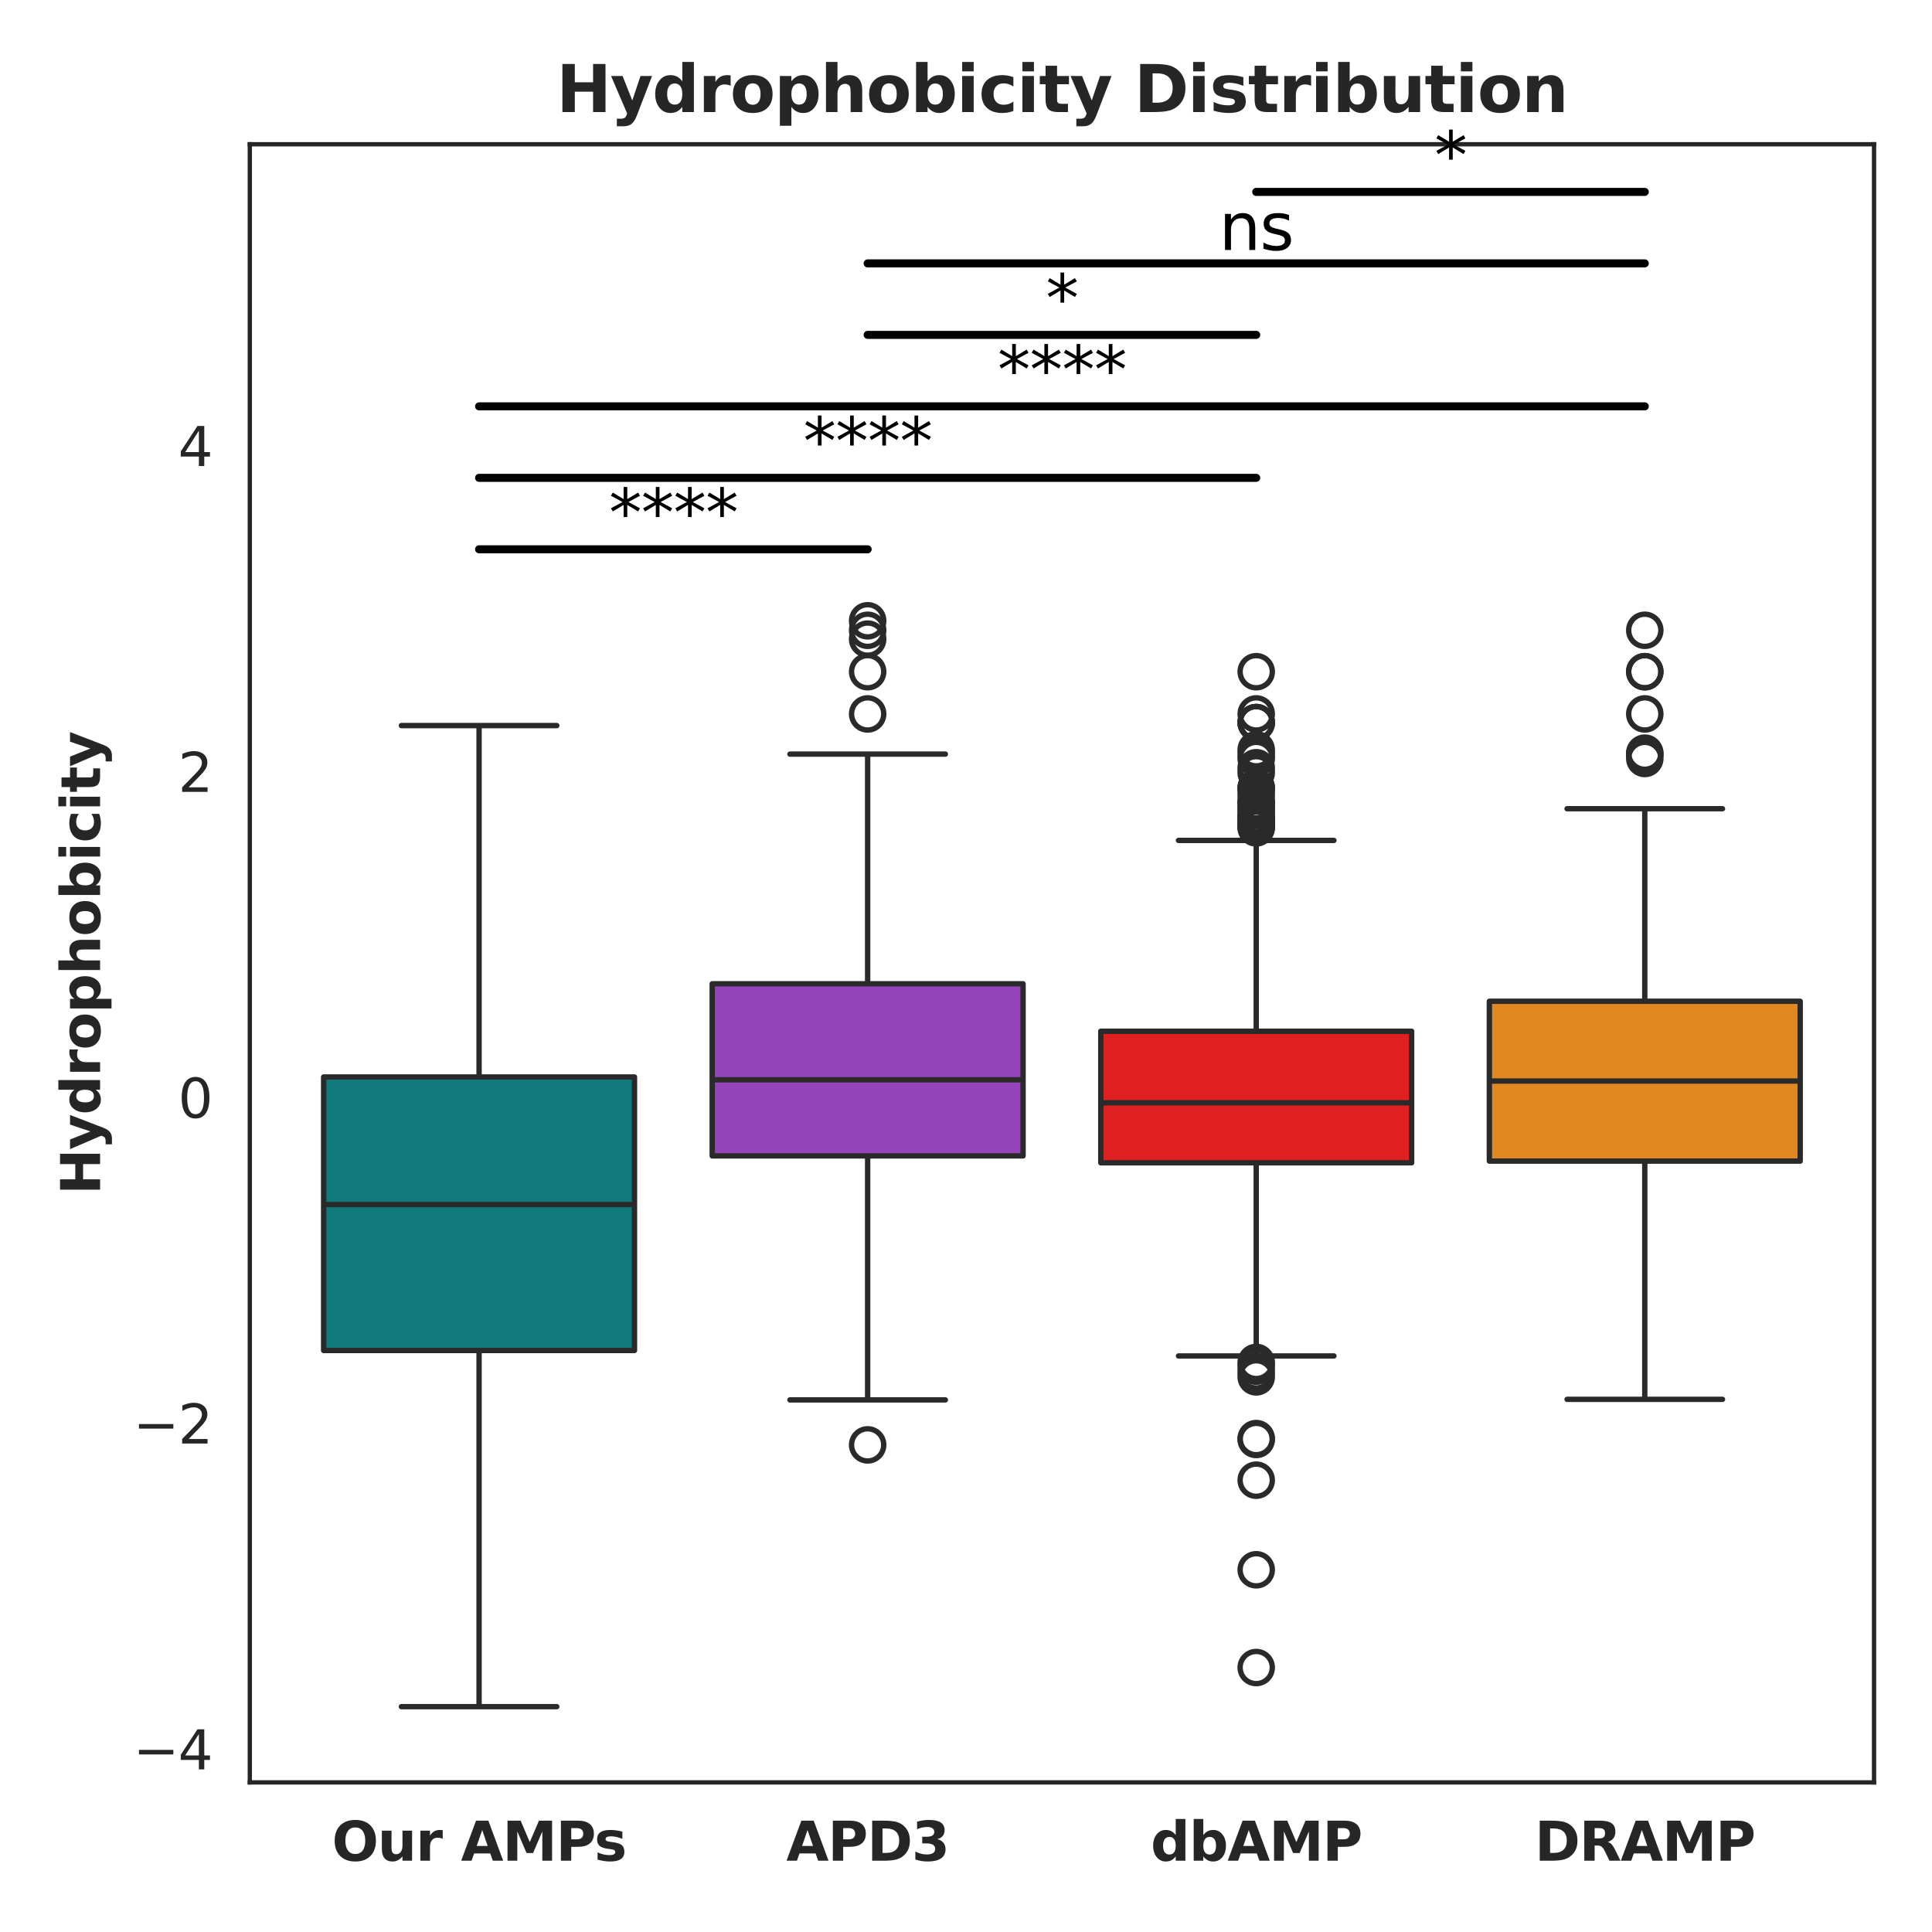 <?xml version="1.0" encoding="utf-8" standalone="no"?>
<!DOCTYPE svg PUBLIC "-//W3C//DTD SVG 1.1//EN"
  "http://www.w3.org/Graphics/SVG/1.1/DTD/svg11.dtd">
<svg xmlns:xlink="http://www.w3.org/1999/xlink" width="360pt" height="360pt" viewBox="0 0 360 360" xmlns="http://www.w3.org/2000/svg" version="1.1">
 <defs>
  <style type="text/css">*{stroke-linejoin: round; stroke-linecap: butt}</style>
 </defs>
 <g id="figure_1">
  <g id="patch_1">
   <path d="M 0 360 
L 360 360 
L 360 0 
L 0 0 
z
" style="fill: #ffffff"/>
  </g>
  <g id="axes_1">
   <g id="patch_2">
    <path d="M 46.55 332.12 
L 349.2 332.12 
L 349.2 26.88 
L 46.55 26.88 
z
" style="fill: #ffffff"/>
   </g>
   <g id="matplotlib.axis_1">
    <g id="xtick_1">
     <g id="text_1">
      <!-- Our AMPs -->
      <g style="fill: #262626" transform="translate(61.854 346.718) scale(0.1 -0.1)">
       <defs>
        <path id="DejaVuSans-Bold-4f" d="M 2719 3878 
Q 2169 3878 1866 3472 
Q 1563 3066 1563 2328 
Q 1563 1594 1866 1187 
Q 2169 781 2719 781 
Q 3272 781 3575 1187 
Q 3878 1594 3878 2328 
Q 3878 3066 3575 3472 
Q 3272 3878 2719 3878 
z
M 2719 4750 
Q 3844 4750 4481 4106 
Q 5119 3463 5119 2328 
Q 5119 1197 4481 553 
Q 3844 -91 2719 -91 
Q 1597 -91 958 553 
Q 319 1197 319 2328 
Q 319 3463 958 4106 
Q 1597 4750 2719 4750 
z
" transform="scale(0.016)"/>
        <path id="DejaVuSans-Bold-75" d="M 500 1363 
L 500 3500 
L 1625 3500 
L 1625 3150 
Q 1625 2866 1622 2436 
Q 1619 2006 1619 1863 
Q 1619 1441 1641 1255 
Q 1663 1069 1716 984 
Q 1784 875 1895 815 
Q 2006 756 2150 756 
Q 2500 756 2700 1025 
Q 2900 1294 2900 1772 
L 2900 3500 
L 4019 3500 
L 4019 0 
L 2900 0 
L 2900 506 
Q 2647 200 2364 54 
Q 2081 -91 1741 -91 
Q 1134 -91 817 281 
Q 500 653 500 1363 
z
" transform="scale(0.016)"/>
        <path id="DejaVuSans-Bold-72" d="M 3138 2547 
Q 2991 2616 2845 2648 
Q 2700 2681 2553 2681 
Q 2122 2681 1889 2404 
Q 1656 2128 1656 1613 
L 1656 0 
L 538 0 
L 538 3500 
L 1656 3500 
L 1656 2925 
Q 1872 3269 2151 3426 
Q 2431 3584 2822 3584 
Q 2878 3584 2943 3579 
Q 3009 3575 3134 3559 
L 3138 2547 
z
" transform="scale(0.016)"/>
        <path id="DejaVuSans-Bold-20" transform="scale(0.016)"/>
        <path id="DejaVuSans-Bold-41" d="M 3419 850 
L 1538 850 
L 1241 0 
L 31 0 
L 1759 4666 
L 3194 4666 
L 4922 0 
L 3713 0 
L 3419 850 
z
M 1838 1716 
L 3116 1716 
L 2478 3572 
L 1838 1716 
z
" transform="scale(0.016)"/>
        <path id="DejaVuSans-Bold-4d" d="M 588 4666 
L 2119 4666 
L 3181 2169 
L 4250 4666 
L 5778 4666 
L 5778 0 
L 4641 0 
L 4641 3413 
L 3566 897 
L 2803 897 
L 1728 3413 
L 1728 0 
L 588 0 
L 588 4666 
z
" transform="scale(0.016)"/>
        <path id="DejaVuSans-Bold-50" d="M 588 4666 
L 2584 4666 
Q 3475 4666 3951 4270 
Q 4428 3875 4428 3144 
Q 4428 2409 3951 2014 
Q 3475 1619 2584 1619 
L 1791 1619 
L 1791 0 
L 588 0 
L 588 4666 
z
M 1791 3794 
L 1791 2491 
L 2456 2491 
Q 2806 2491 2997 2661 
Q 3188 2831 3188 3144 
Q 3188 3456 2997 3625 
Q 2806 3794 2456 3794 
L 1791 3794 
z
" transform="scale(0.016)"/>
        <path id="DejaVuSans-Bold-73" d="M 3272 3391 
L 3272 2541 
Q 2913 2691 2578 2766 
Q 2244 2841 1947 2841 
Q 1628 2841 1473 2761 
Q 1319 2681 1319 2516 
Q 1319 2381 1436 2309 
Q 1553 2238 1856 2203 
L 2053 2175 
Q 2913 2066 3209 1816 
Q 3506 1566 3506 1031 
Q 3506 472 3093 190 
Q 2681 -91 1863 -91 
Q 1516 -91 1145 -36 
Q 775 19 384 128 
L 384 978 
Q 719 816 1070 734 
Q 1422 653 1784 653 
Q 2113 653 2278 743 
Q 2444 834 2444 1013 
Q 2444 1163 2330 1236 
Q 2216 1309 1875 1350 
L 1678 1375 
Q 931 1469 631 1722 
Q 331 1975 331 2491 
Q 331 3047 712 3315 
Q 1094 3584 1881 3584 
Q 2191 3584 2531 3537 
Q 2872 3491 3272 3391 
z
" transform="scale(0.016)"/>
       </defs>
       <use xlink:href="#DejaVuSans-Bold-4f"/>
       <use xlink:href="#DejaVuSans-Bold-75" x="85.01"/>
       <use xlink:href="#DejaVuSans-Bold-72" x="156.201"/>
       <use xlink:href="#DejaVuSans-Bold-20" x="205.518"/>
       <use xlink:href="#DejaVuSans-Bold-41" x="240.332"/>
       <use xlink:href="#DejaVuSans-Bold-4d" x="317.725"/>
       <use xlink:href="#DejaVuSans-Bold-50" x="417.236"/>
       <use xlink:href="#DejaVuSans-Bold-73" x="488.777"/>
      </g>
     </g>
    </g>
    <g id="xtick_2">
     <g id="text_2">
      <!-- APD3 -->
      <g style="fill: #262626" transform="translate(146.509 346.718) scale(0.1 -0.1)">
       <defs>
        <path id="DejaVuSans-Bold-44" d="M 1791 3756 
L 1791 909 
L 2222 909 
Q 2959 909 3348 1275 
Q 3738 1641 3738 2338 
Q 3738 3031 3350 3393 
Q 2963 3756 2222 3756 
L 1791 3756 
z
M 588 4666 
L 1856 4666 
Q 2919 4666 3439 4514 
Q 3959 4363 4331 4000 
Q 4659 3684 4818 3271 
Q 4978 2859 4978 2338 
Q 4978 1809 4818 1395 
Q 4659 981 4331 666 
Q 3956 303 3431 151 
Q 2906 0 1856 0 
L 588 0 
L 588 4666 
z
" transform="scale(0.016)"/>
        <path id="DejaVuSans-Bold-33" d="M 2981 2516 
Q 3453 2394 3698 2092 
Q 3944 1791 3944 1325 
Q 3944 631 3412 270 
Q 2881 -91 1863 -91 
Q 1503 -91 1142 -33 
Q 781 25 428 141 
L 428 1069 
Q 766 900 1098 814 
Q 1431 728 1753 728 
Q 2231 728 2486 893 
Q 2741 1059 2741 1369 
Q 2741 1688 2480 1852 
Q 2219 2016 1709 2016 
L 1228 2016 
L 1228 2791 
L 1734 2791 
Q 2188 2791 2409 2933 
Q 2631 3075 2631 3366 
Q 2631 3634 2415 3781 
Q 2200 3928 1806 3928 
Q 1516 3928 1219 3862 
Q 922 3797 628 3669 
L 628 4550 
Q 984 4650 1334 4700 
Q 1684 4750 2022 4750 
Q 2931 4750 3382 4451 
Q 3834 4153 3834 3553 
Q 3834 3144 3618 2883 
Q 3403 2622 2981 2516 
z
" transform="scale(0.016)"/>
       </defs>
       <use xlink:href="#DejaVuSans-Bold-41"/>
       <use xlink:href="#DejaVuSans-Bold-50" x="77.393"/>
       <use xlink:href="#DejaVuSans-Bold-44" x="150.684"/>
       <use xlink:href="#DejaVuSans-Bold-33" x="233.691"/>
      </g>
     </g>
    </g>
    <g id="xtick_3">
     <g id="text_3">
      <!-- dbAMP -->
      <g style="fill: #262626" transform="translate(214.409 346.718) scale(0.1 -0.1)">
       <defs>
        <path id="DejaVuSans-Bold-64" d="M 2919 2988 
L 2919 4863 
L 4044 4863 
L 4044 0 
L 2919 0 
L 2919 506 
Q 2688 197 2409 53 
Q 2131 -91 1766 -91 
Q 1119 -91 703 423 
Q 288 938 288 1747 
Q 288 2556 703 3070 
Q 1119 3584 1766 3584 
Q 2128 3584 2408 3439 
Q 2688 3294 2919 2988 
z
M 2181 722 
Q 2541 722 2730 984 
Q 2919 1247 2919 1747 
Q 2919 2247 2730 2509 
Q 2541 2772 2181 2772 
Q 1825 2772 1636 2509 
Q 1447 2247 1447 1747 
Q 1447 1247 1636 984 
Q 1825 722 2181 722 
z
" transform="scale(0.016)"/>
        <path id="DejaVuSans-Bold-62" d="M 2400 722 
Q 2759 722 2948 984 
Q 3138 1247 3138 1747 
Q 3138 2247 2948 2509 
Q 2759 2772 2400 2772 
Q 2041 2772 1848 2508 
Q 1656 2244 1656 1747 
Q 1656 1250 1848 986 
Q 2041 722 2400 722 
z
M 1656 2988 
Q 1888 3294 2169 3439 
Q 2450 3584 2816 3584 
Q 3463 3584 3878 3070 
Q 4294 2556 4294 1747 
Q 4294 938 3878 423 
Q 3463 -91 2816 -91 
Q 2450 -91 2169 54 
Q 1888 200 1656 506 
L 1656 0 
L 538 0 
L 538 4863 
L 1656 4863 
L 1656 2988 
z
" transform="scale(0.016)"/>
       </defs>
       <use xlink:href="#DejaVuSans-Bold-64"/>
       <use xlink:href="#DejaVuSans-Bold-62" x="71.582"/>
       <use xlink:href="#DejaVuSans-Bold-41" x="143.164"/>
       <use xlink:href="#DejaVuSans-Bold-4d" x="220.557"/>
       <use xlink:href="#DejaVuSans-Bold-50" x="320.068"/>
      </g>
     </g>
    </g>
    <g id="xtick_4">
     <g id="text_4">
      <!-- DRAMP -->
      <g style="fill: #262626" transform="translate(285.971 346.718) scale(0.1 -0.1)">
       <defs>
        <path id="DejaVuSans-Bold-52" d="M 2297 2597 
Q 2675 2597 2839 2737 
Q 3003 2878 3003 3200 
Q 3003 3519 2839 3656 
Q 2675 3794 2297 3794 
L 1791 3794 
L 1791 2597 
L 2297 2597 
z
M 1791 1766 
L 1791 0 
L 588 0 
L 588 4666 
L 2425 4666 
Q 3347 4666 3776 4356 
Q 4206 4047 4206 3378 
Q 4206 2916 3982 2619 
Q 3759 2322 3309 2181 
Q 3556 2125 3751 1926 
Q 3947 1728 4147 1325 
L 4800 0 
L 3519 0 
L 2950 1159 
Q 2778 1509 2601 1637 
Q 2425 1766 2131 1766 
L 1791 1766 
z
" transform="scale(0.016)"/>
       </defs>
       <use xlink:href="#DejaVuSans-Bold-44"/>
       <use xlink:href="#DejaVuSans-Bold-52" x="83.008"/>
       <use xlink:href="#DejaVuSans-Bold-41" x="160.01"/>
       <use xlink:href="#DejaVuSans-Bold-4d" x="237.402"/>
       <use xlink:href="#DejaVuSans-Bold-50" x="336.914"/>
      </g>
     </g>
    </g>
   </g>
   <g id="matplotlib.axis_2">
    <g id="ytick_1">
     <g id="text_5">
      <!-- −4 -->
      <g style="fill: #262626" transform="translate(24.808 329.7) scale(0.1 -0.1)">
       <defs>
        <path id="DejaVuSans-2212" d="M 678 2272 
L 4684 2272 
L 4684 1741 
L 678 1741 
L 678 2272 
z
" transform="scale(0.016)"/>
        <path id="DejaVuSans-34" d="M 2419 4116 
L 825 1625 
L 2419 1625 
L 2419 4116 
z
M 2253 4666 
L 3047 4666 
L 3047 1625 
L 3713 1625 
L 3713 1100 
L 3047 1100 
L 3047 0 
L 2419 0 
L 2419 1100 
L 313 1100 
L 313 1709 
L 2253 4666 
z
" transform="scale(0.016)"/>
       </defs>
       <use xlink:href="#DejaVuSans-2212"/>
       <use xlink:href="#DejaVuSans-34" x="83.789"/>
      </g>
     </g>
    </g>
    <g id="ytick_2">
     <g id="text_6">
      <!-- −2 -->
      <g style="fill: #262626" transform="translate(24.808 268.985) scale(0.1 -0.1)">
       <defs>
        <path id="DejaVuSans-32" d="M 1228 531 
L 3431 531 
L 3431 0 
L 469 0 
L 469 531 
Q 828 903 1448 1529 
Q 2069 2156 2228 2338 
Q 2531 2678 2651 2914 
Q 2772 3150 2772 3378 
Q 2772 3750 2511 3984 
Q 2250 4219 1831 4219 
Q 1534 4219 1204 4116 
Q 875 4013 500 3803 
L 500 4441 
Q 881 4594 1212 4672 
Q 1544 4750 1819 4750 
Q 2544 4750 2975 4387 
Q 3406 4025 3406 3419 
Q 3406 3131 3298 2873 
Q 3191 2616 2906 2266 
Q 2828 2175 2409 1742 
Q 1991 1309 1228 531 
z
" transform="scale(0.016)"/>
       </defs>
       <use xlink:href="#DejaVuSans-2212"/>
       <use xlink:href="#DejaVuSans-32" x="83.789"/>
      </g>
     </g>
    </g>
    <g id="ytick_3">
     <g id="text_7">
      <!-- 0 -->
      <g style="fill: #262626" transform="translate(33.188 208.27) scale(0.1 -0.1)">
       <defs>
        <path id="DejaVuSans-30" d="M 2034 4250 
Q 1547 4250 1301 3770 
Q 1056 3291 1056 2328 
Q 1056 1369 1301 889 
Q 1547 409 2034 409 
Q 2525 409 2770 889 
Q 3016 1369 3016 2328 
Q 3016 3291 2770 3770 
Q 2525 4250 2034 4250 
z
M 2034 4750 
Q 2819 4750 3233 4129 
Q 3647 3509 3647 2328 
Q 3647 1150 3233 529 
Q 2819 -91 2034 -91 
Q 1250 -91 836 529 
Q 422 1150 422 2328 
Q 422 3509 836 4129 
Q 1250 4750 2034 4750 
z
" transform="scale(0.016)"/>
       </defs>
       <use xlink:href="#DejaVuSans-30"/>
      </g>
     </g>
    </g>
    <g id="ytick_4">
     <g id="text_8">
      <!-- 2 -->
      <g style="fill: #262626" transform="translate(33.188 147.555) scale(0.1 -0.1)">
       <use xlink:href="#DejaVuSans-32"/>
      </g>
     </g>
    </g>
    <g id="ytick_5">
     <g id="text_9">
      <!-- 4 -->
      <g style="fill: #262626" transform="translate(33.188 86.84) scale(0.1 -0.1)">
       <use xlink:href="#DejaVuSans-34"/>
      </g>
     </g>
    </g>
    <g id="text_10">
     <!-- Hydrophobicity -->
     <g style="fill: #262626" transform="translate(18.65 222.617) rotate(-90) scale(0.1 -0.1)">
      <defs>
       <path id="DejaVuSans-Bold-48" d="M 588 4666 
L 1791 4666 
L 1791 2888 
L 3566 2888 
L 3566 4666 
L 4769 4666 
L 4769 0 
L 3566 0 
L 3566 1978 
L 1791 1978 
L 1791 0 
L 588 0 
L 588 4666 
z
" transform="scale(0.016)"/>
       <path id="DejaVuSans-Bold-79" d="M 78 3500 
L 1197 3500 
L 2138 1125 
L 2938 3500 
L 4056 3500 
L 2584 -331 
Q 2363 -916 2067 -1148 
Q 1772 -1381 1288 -1381 
L 641 -1381 
L 641 -647 
L 991 -647 
Q 1275 -647 1404 -556 
Q 1534 -466 1606 -231 
L 1638 -134 
L 78 3500 
z
" transform="scale(0.016)"/>
       <path id="DejaVuSans-Bold-6f" d="M 2203 2784 
Q 1831 2784 1636 2517 
Q 1441 2250 1441 1747 
Q 1441 1244 1636 976 
Q 1831 709 2203 709 
Q 2569 709 2762 976 
Q 2956 1244 2956 1747 
Q 2956 2250 2762 2517 
Q 2569 2784 2203 2784 
z
M 2203 3584 
Q 3106 3584 3614 3096 
Q 4122 2609 4122 1747 
Q 4122 884 3614 396 
Q 3106 -91 2203 -91 
Q 1297 -91 786 396 
Q 275 884 275 1747 
Q 275 2609 786 3096 
Q 1297 3584 2203 3584 
z
" transform="scale(0.016)"/>
       <path id="DejaVuSans-Bold-70" d="M 1656 506 
L 1656 -1331 
L 538 -1331 
L 538 3500 
L 1656 3500 
L 1656 2988 
Q 1888 3294 2169 3439 
Q 2450 3584 2816 3584 
Q 3463 3584 3878 3070 
Q 4294 2556 4294 1747 
Q 4294 938 3878 423 
Q 3463 -91 2816 -91 
Q 2450 -91 2169 54 
Q 1888 200 1656 506 
z
M 2400 2772 
Q 2041 2772 1848 2508 
Q 1656 2244 1656 1747 
Q 1656 1250 1848 986 
Q 2041 722 2400 722 
Q 2759 722 2948 984 
Q 3138 1247 3138 1747 
Q 3138 2247 2948 2509 
Q 2759 2772 2400 2772 
z
" transform="scale(0.016)"/>
       <path id="DejaVuSans-Bold-68" d="M 4056 2131 
L 4056 0 
L 2931 0 
L 2931 347 
L 2931 1625 
Q 2931 2084 2911 2256 
Q 2891 2428 2841 2509 
Q 2775 2619 2662 2680 
Q 2550 2741 2406 2741 
Q 2056 2741 1856 2470 
Q 1656 2200 1656 1722 
L 1656 0 
L 538 0 
L 538 4863 
L 1656 4863 
L 1656 2988 
Q 1909 3294 2193 3439 
Q 2478 3584 2822 3584 
Q 3428 3584 3742 3212 
Q 4056 2841 4056 2131 
z
" transform="scale(0.016)"/>
       <path id="DejaVuSans-Bold-69" d="M 538 3500 
L 1656 3500 
L 1656 0 
L 538 0 
L 538 3500 
z
M 538 4863 
L 1656 4863 
L 1656 3950 
L 538 3950 
L 538 4863 
z
" transform="scale(0.016)"/>
       <path id="DejaVuSans-Bold-63" d="M 3366 3391 
L 3366 2478 
Q 3138 2634 2908 2709 
Q 2678 2784 2431 2784 
Q 1963 2784 1702 2511 
Q 1441 2238 1441 1747 
Q 1441 1256 1702 982 
Q 1963 709 2431 709 
Q 2694 709 2930 787 
Q 3166 866 3366 1019 
L 3366 103 
Q 3103 6 2833 -42 
Q 2563 -91 2291 -91 
Q 1344 -91 809 395 
Q 275 881 275 1747 
Q 275 2613 809 3098 
Q 1344 3584 2291 3584 
Q 2566 3584 2833 3536 
Q 3100 3488 3366 3391 
z
" transform="scale(0.016)"/>
       <path id="DejaVuSans-Bold-74" d="M 1759 4494 
L 1759 3500 
L 2913 3500 
L 2913 2700 
L 1759 2700 
L 1759 1216 
Q 1759 972 1856 886 
Q 1953 800 2241 800 
L 2816 800 
L 2816 0 
L 1856 0 
Q 1194 0 917 276 
Q 641 553 641 1216 
L 641 2700 
L 84 2700 
L 84 3500 
L 641 3500 
L 641 4494 
L 1759 4494 
z
" transform="scale(0.016)"/>
      </defs>
      <use xlink:href="#DejaVuSans-Bold-48"/>
      <use xlink:href="#DejaVuSans-Bold-79" x="83.691"/>
      <use xlink:href="#DejaVuSans-Bold-64" x="148.877"/>
      <use xlink:href="#DejaVuSans-Bold-72" x="220.459"/>
      <use xlink:href="#DejaVuSans-Bold-6f" x="269.775"/>
      <use xlink:href="#DejaVuSans-Bold-70" x="338.477"/>
      <use xlink:href="#DejaVuSans-Bold-68" x="410.059"/>
      <use xlink:href="#DejaVuSans-Bold-6f" x="481.25"/>
      <use xlink:href="#DejaVuSans-Bold-62" x="549.951"/>
      <use xlink:href="#DejaVuSans-Bold-69" x="621.533"/>
      <use xlink:href="#DejaVuSans-Bold-63" x="655.811"/>
      <use xlink:href="#DejaVuSans-Bold-69" x="715.088"/>
      <use xlink:href="#DejaVuSans-Bold-74" x="749.365"/>
      <use xlink:href="#DejaVuSans-Bold-79" x="797.168"/>
     </g>
    </g>
   </g>
   <g id="patch_3">
    <path d="M 60.307 251.642 
L 118.23 251.642 
L 118.23 200.676 
L 60.307 200.676 
L 60.307 251.642 
z
" clip-path="url(#p04212a89e8)" style="fill: #117a7a; stroke: #2a2a2a; stroke-linejoin: miter"/>
   </g>
   <g id="line2d_1">
    <path d="M 89.269 251.642 
L 89.269 318.008 
" clip-path="url(#p04212a89e8)" style="fill: none; stroke: #2a2a2a"/>
   </g>
   <g id="line2d_2">
    <path d="M 89.269 200.676 
L 89.269 135.201 
" clip-path="url(#p04212a89e8)" style="fill: none; stroke: #2a2a2a"/>
   </g>
   <g id="line2d_3">
    <path d="M 74.788 318.008 
L 103.749 318.008 
" clip-path="url(#p04212a89e8)" style="fill: none; stroke: #2a2a2a; stroke-linecap: round"/>
   </g>
   <g id="line2d_4">
    <path d="M 74.788 135.201 
L 103.749 135.201 
" clip-path="url(#p04212a89e8)" style="fill: none; stroke: #2a2a2a; stroke-linecap: round"/>
   </g>
   <g id="line2d_5"/>
   <g id="patch_4">
    <path d="M 132.711 215.388 
L 190.635 215.388 
L 190.635 183.313 
L 132.711 183.313 
L 132.711 215.388 
z
" clip-path="url(#p04212a89e8)" style="fill: #9345b9; stroke: #2a2a2a; stroke-linejoin: miter"/>
   </g>
   <g id="line2d_6">
    <path d="M 161.673 215.388 
L 161.673 260.849 
" clip-path="url(#p04212a89e8)" style="fill: none; stroke: #2a2a2a"/>
   </g>
   <g id="line2d_7">
    <path d="M 161.673 183.313 
L 161.673 140.518 
" clip-path="url(#p04212a89e8)" style="fill: none; stroke: #2a2a2a"/>
   </g>
   <g id="line2d_8">
    <path d="M 147.192 260.849 
L 176.154 260.849 
" clip-path="url(#p04212a89e8)" style="fill: none; stroke: #2a2a2a; stroke-linecap: round"/>
   </g>
   <g id="line2d_9">
    <path d="M 147.192 140.518 
L 176.154 140.518 
" clip-path="url(#p04212a89e8)" style="fill: none; stroke: #2a2a2a; stroke-linecap: round"/>
   </g>
   <g id="line2d_10">
    <defs>
     <path id="md250e4068c" d="M 0 3 
C 0.796 3 1.559 2.684 2.121 2.121 
C 2.684 1.559 3 0.796 3 0 
C 3 -0.796 2.684 -1.559 2.121 -2.121 
C 1.559 -2.684 0.796 -3 0 -3 
C -0.796 -3 -1.559 -2.684 -2.121 -2.121 
C -2.684 -1.559 -3 -0.796 -3 0 
C -3 0.796 -2.684 1.559 -2.121 2.121 
C -1.559 2.684 -0.796 3 0 3 
z
" style="stroke: #2a2a2a"/>
    </defs>
    <g clip-path="url(#p04212a89e8)">
     <use xlink:href="#md250e4068c" x="161.673" y="269.233" style="fill-opacity: 0; stroke: #2a2a2a"/>
     <use xlink:href="#md250e4068c" x="161.673" y="133.03" style="fill-opacity: 0; stroke: #2a2a2a"/>
     <use xlink:href="#md250e4068c" x="161.673" y="125.162" style="fill-opacity: 0; stroke: #2a2a2a"/>
     <use xlink:href="#md250e4068c" x="161.673" y="119.091" style="fill-opacity: 0; stroke: #2a2a2a"/>
     <use xlink:href="#md250e4068c" x="161.673" y="117.446" style="fill-opacity: 0; stroke: #2a2a2a"/>
     <use xlink:href="#md250e4068c" x="161.673" y="115.675" style="fill-opacity: 0; stroke: #2a2a2a"/>
    </g>
   </g>
   <g id="patch_5">
    <path d="M 205.115 216.671 
L 263.039 216.671 
L 263.039 192.159 
L 205.115 192.159 
L 205.115 216.671 
z
" clip-path="url(#p04212a89e8)" style="fill: #df2020; stroke: #2a2a2a; stroke-linejoin: miter"/>
   </g>
   <g id="line2d_11">
    <path d="M 234.077 216.671 
L 234.077 252.663 
" clip-path="url(#p04212a89e8)" style="fill: none; stroke: #2a2a2a"/>
   </g>
   <g id="line2d_12">
    <path d="M 234.077 192.159 
L 234.077 156.6 
" clip-path="url(#p04212a89e8)" style="fill: none; stroke: #2a2a2a"/>
   </g>
   <g id="line2d_13">
    <path d="M 219.596 252.663 
L 248.558 252.663 
" clip-path="url(#p04212a89e8)" style="fill: none; stroke: #2a2a2a; stroke-linecap: round"/>
   </g>
   <g id="line2d_14">
    <path d="M 219.596 156.6 
L 248.558 156.6 
" clip-path="url(#p04212a89e8)" style="fill: none; stroke: #2a2a2a; stroke-linecap: round"/>
   </g>
   <g id="line2d_15">
    <g clip-path="url(#p04212a89e8)">
     <use xlink:href="#md250e4068c" x="234.077" y="254.561" style="fill-opacity: 0; stroke: #2a2a2a"/>
     <use xlink:href="#md250e4068c" x="234.077" y="310.722" style="fill-opacity: 0; stroke: #2a2a2a"/>
     <use xlink:href="#md250e4068c" x="234.077" y="292.507" style="fill-opacity: 0; stroke: #2a2a2a"/>
     <use xlink:href="#md250e4068c" x="234.077" y="268.062" style="fill-opacity: 0; stroke: #2a2a2a"/>
     <use xlink:href="#md250e4068c" x="234.077" y="253.871" style="fill-opacity: 0; stroke: #2a2a2a"/>
     <use xlink:href="#md250e4068c" x="234.077" y="256.558" style="fill-opacity: 0; stroke: #2a2a2a"/>
     <use xlink:href="#md250e4068c" x="234.077" y="275.811" style="fill-opacity: 0; stroke: #2a2a2a"/>
     <use xlink:href="#md250e4068c" x="234.077" y="268.221" style="fill-opacity: 0; stroke: #2a2a2a"/>
     <use xlink:href="#md250e4068c" x="234.077" y="255.623" style="fill-opacity: 0; stroke: #2a2a2a"/>
     <use xlink:href="#md250e4068c" x="234.077" y="153.797" style="fill-opacity: 0; stroke: #2a2a2a"/>
     <use xlink:href="#md250e4068c" x="234.077" y="150.995" style="fill-opacity: 0; stroke: #2a2a2a"/>
     <use xlink:href="#md250e4068c" x="234.077" y="146.792" style="fill-opacity: 0; stroke: #2a2a2a"/>
     <use xlink:href="#md250e4068c" x="234.077" y="151.929" style="fill-opacity: 0; stroke: #2a2a2a"/>
     <use xlink:href="#md250e4068c" x="234.077" y="146.792" style="fill-opacity: 0; stroke: #2a2a2a"/>
     <use xlink:href="#md250e4068c" x="234.077" y="149.36" style="fill-opacity: 0; stroke: #2a2a2a"/>
     <use xlink:href="#md250e4068c" x="234.077" y="143.055" style="fill-opacity: 0; stroke: #2a2a2a"/>
     <use xlink:href="#md250e4068c" x="234.077" y="147.259" style="fill-opacity: 0; stroke: #2a2a2a"/>
     <use xlink:href="#md250e4068c" x="234.077" y="149.594" style="fill-opacity: 0; stroke: #2a2a2a"/>
     <use xlink:href="#md250e4068c" x="234.077" y="152.396" style="fill-opacity: 0; stroke: #2a2a2a"/>
     <use xlink:href="#md250e4068c" x="234.077" y="154.264" style="fill-opacity: 0; stroke: #2a2a2a"/>
     <use xlink:href="#md250e4068c" x="234.077" y="143.99" style="fill-opacity: 0; stroke: #2a2a2a"/>
     <use xlink:href="#md250e4068c" x="234.077" y="148.193" style="fill-opacity: 0; stroke: #2a2a2a"/>
     <use xlink:href="#md250e4068c" x="234.077" y="149.828" style="fill-opacity: 0; stroke: #2a2a2a"/>
     <use xlink:href="#md250e4068c" x="234.077" y="153.691" style="fill-opacity: 0; stroke: #2a2a2a"/>
     <use xlink:href="#md250e4068c" x="234.077" y="152.863" style="fill-opacity: 0; stroke: #2a2a2a"/>
     <use xlink:href="#md250e4068c" x="234.077" y="152.506" style="fill-opacity: 0; stroke: #2a2a2a"/>
     <use xlink:href="#md250e4068c" x="234.077" y="125.162" style="fill-opacity: 0; stroke: #2a2a2a"/>
     <use xlink:href="#md250e4068c" x="234.077" y="150.695" style="fill-opacity: 0; stroke: #2a2a2a"/>
     <use xlink:href="#md250e4068c" x="234.077" y="153.797" style="fill-opacity: 0; stroke: #2a2a2a"/>
     <use xlink:href="#md250e4068c" x="234.077" y="139.708" style="fill-opacity: 0; stroke: #2a2a2a"/>
     <use xlink:href="#md250e4068c" x="234.077" y="133.03" style="fill-opacity: 0; stroke: #2a2a2a"/>
     <use xlink:href="#md250e4068c" x="234.077" y="140.518" style="fill-opacity: 0; stroke: #2a2a2a"/>
     <use xlink:href="#md250e4068c" x="234.077" y="141.327" style="fill-opacity: 0; stroke: #2a2a2a"/>
     <use xlink:href="#md250e4068c" x="234.077" y="152.163" style="fill-opacity: 0; stroke: #2a2a2a"/>
     <use xlink:href="#md250e4068c" x="234.077" y="154.078" style="fill-opacity: 0; stroke: #2a2a2a"/>
     <use xlink:href="#md250e4068c" x="234.077" y="134.649" style="fill-opacity: 0; stroke: #2a2a2a"/>
     <use xlink:href="#md250e4068c" x="234.077" y="134.649" style="fill-opacity: 0; stroke: #2a2a2a"/>
     <use xlink:href="#md250e4068c" x="234.077" y="134.649" style="fill-opacity: 0; stroke: #2a2a2a"/>
    </g>
   </g>
   <g id="patch_6">
    <path d="M 277.52 216.359 
L 335.443 216.359 
L 335.443 186.57 
L 277.52 186.57 
L 277.52 216.359 
z
" clip-path="url(#p04212a89e8)" style="fill: #df8920; stroke: #2a2a2a; stroke-linejoin: miter"/>
   </g>
   <g id="line2d_16">
    <path d="M 306.481 216.359 
L 306.481 260.749 
" clip-path="url(#p04212a89e8)" style="fill: none; stroke: #2a2a2a"/>
   </g>
   <g id="line2d_17">
    <path d="M 306.481 186.57 
L 306.481 150.695 
" clip-path="url(#p04212a89e8)" style="fill: none; stroke: #2a2a2a"/>
   </g>
   <g id="line2d_18">
    <path d="M 292.001 260.749 
L 320.962 260.749 
" clip-path="url(#p04212a89e8)" style="fill: none; stroke: #2a2a2a; stroke-linecap: round"/>
   </g>
   <g id="line2d_19">
    <path d="M 292.001 150.695 
L 320.962 150.695 
" clip-path="url(#p04212a89e8)" style="fill: none; stroke: #2a2a2a; stroke-linecap: round"/>
   </g>
   <g id="line2d_20">
    <g clip-path="url(#p04212a89e8)">
     <use xlink:href="#md250e4068c" x="306.481" y="140.518" style="fill-opacity: 0; stroke: #2a2a2a"/>
     <use xlink:href="#md250e4068c" x="306.481" y="133.03" style="fill-opacity: 0; stroke: #2a2a2a"/>
     <use xlink:href="#md250e4068c" x="306.481" y="141.327" style="fill-opacity: 0; stroke: #2a2a2a"/>
     <use xlink:href="#md250e4068c" x="306.481" y="125.162" style="fill-opacity: 0; stroke: #2a2a2a"/>
     <use xlink:href="#md250e4068c" x="306.481" y="117.446" style="fill-opacity: 0; stroke: #2a2a2a"/>
     <use xlink:href="#md250e4068c" x="306.481" y="125.162" style="fill-opacity: 0; stroke: #2a2a2a"/>
     <use xlink:href="#md250e4068c" x="306.481" y="140.341" style="fill-opacity: 0; stroke: #2a2a2a"/>
    </g>
   </g>
   <g id="line2d_21">
    <path d="M 89.269 102.356 
L 161.673 102.356 
" clip-path="url(#p04212a89e8)" style="fill: none; stroke: #000000; stroke-width: 1.5; stroke-linecap: round"/>
   </g>
   <g id="line2d_22">
    <path d="M 89.269 89.037 
L 234.077 89.037 
" clip-path="url(#p04212a89e8)" style="fill: none; stroke: #000000; stroke-width: 1.5; stroke-linecap: round"/>
   </g>
   <g id="line2d_23">
    <path d="M 89.269 75.717 
L 306.481 75.717 
" clip-path="url(#p04212a89e8)" style="fill: none; stroke: #000000; stroke-width: 1.5; stroke-linecap: round"/>
   </g>
   <g id="line2d_24">
    <path d="M 161.673 62.398 
L 234.077 62.398 
" clip-path="url(#p04212a89e8)" style="fill: none; stroke: #000000; stroke-width: 1.5; stroke-linecap: round"/>
   </g>
   <g id="line2d_25">
    <path d="M 161.673 49.079 
L 306.481 49.079 
" clip-path="url(#p04212a89e8)" style="fill: none; stroke: #000000; stroke-width: 1.5; stroke-linecap: round"/>
   </g>
   <g id="line2d_26">
    <path d="M 234.077 35.76 
L 306.481 35.76 
" clip-path="url(#p04212a89e8)" style="fill: none; stroke: #000000; stroke-width: 1.5; stroke-linecap: round"/>
   </g>
   <g id="line2d_27">
    <path d="M 60.307 224.45 
L 118.23 224.45 
" clip-path="url(#p04212a89e8)" style="fill: none; stroke: #2a2a2a"/>
   </g>
   <g id="line2d_28">
    <path d="M 132.711 201.21 
L 190.635 201.21 
" clip-path="url(#p04212a89e8)" style="fill: none; stroke: #2a2a2a"/>
   </g>
   <g id="line2d_29">
    <path d="M 205.115 205.49 
L 263.039 205.49 
" clip-path="url(#p04212a89e8)" style="fill: none; stroke: #2a2a2a"/>
   </g>
   <g id="line2d_30">
    <path d="M 277.52 201.435 
L 335.443 201.435 
" clip-path="url(#p04212a89e8)" style="fill: none; stroke: #2a2a2a"/>
   </g>
   <g id="patch_7">
    <path d="M 46.55 332.12 
L 46.55 26.88 
" style="fill: none; stroke: #262626; stroke-width: 0.8; stroke-linejoin: miter; stroke-linecap: square"/>
   </g>
   <g id="patch_8">
    <path d="M 349.2 332.12 
L 349.2 26.88 
" style="fill: none; stroke: #262626; stroke-width: 0.8; stroke-linejoin: miter; stroke-linecap: square"/>
   </g>
   <g id="patch_9">
    <path d="M 46.55 332.12 
L 349.2 332.12 
" style="fill: none; stroke: #262626; stroke-width: 0.8; stroke-linejoin: miter; stroke-linecap: square"/>
   </g>
   <g id="patch_10">
    <path d="M 46.55 26.88 
L 349.2 26.88 
" style="fill: none; stroke: #262626; stroke-width: 0.8; stroke-linejoin: miter; stroke-linecap: square"/>
   </g>
   <g id="text_11">
    <!-- **** -->
    <g transform="translate(113.471 99.86) scale(0.12 -0.12)">
     <defs>
      <path id="DejaVuSans-2a" d="M 3009 3897 
L 1888 3291 
L 3009 2681 
L 2828 2375 
L 1778 3009 
L 1778 1831 
L 1422 1831 
L 1422 3009 
L 372 2375 
L 191 2681 
L 1313 3291 
L 191 3897 
L 372 4206 
L 1422 3572 
L 1422 4750 
L 1778 4750 
L 1778 3572 
L 2828 4206 
L 3009 3897 
z
" transform="scale(0.016)"/>
     </defs>
     <use xlink:href="#DejaVuSans-2a"/>
     <use xlink:href="#DejaVuSans-2a" x="50"/>
     <use xlink:href="#DejaVuSans-2a" x="100"/>
     <use xlink:href="#DejaVuSans-2a" x="150"/>
    </g>
   </g>
   <g id="text_12">
    <!-- **** -->
    <g transform="translate(149.673 86.541) scale(0.12 -0.12)">
     <use xlink:href="#DejaVuSans-2a"/>
     <use xlink:href="#DejaVuSans-2a" x="50"/>
     <use xlink:href="#DejaVuSans-2a" x="100"/>
     <use xlink:href="#DejaVuSans-2a" x="150"/>
    </g>
   </g>
   <g id="text_13">
    <!-- **** -->
    <g transform="translate(185.875 73.222) scale(0.12 -0.12)">
     <use xlink:href="#DejaVuSans-2a"/>
     <use xlink:href="#DejaVuSans-2a" x="50"/>
     <use xlink:href="#DejaVuSans-2a" x="100"/>
     <use xlink:href="#DejaVuSans-2a" x="150"/>
    </g>
   </g>
   <g id="text_14">
    <!-- * -->
    <g transform="translate(194.875 59.903) scale(0.12 -0.12)">
     <use xlink:href="#DejaVuSans-2a"/>
    </g>
   </g>
   <g id="text_15">
    <!-- ns -->
    <g transform="translate(227.149 46.583) scale(0.12 -0.12)">
     <defs>
      <path id="DejaVuSans-6e" d="M 3513 2113 
L 3513 0 
L 2938 0 
L 2938 2094 
Q 2938 2591 2744 2837 
Q 2550 3084 2163 3084 
Q 1697 3084 1428 2787 
Q 1159 2491 1159 1978 
L 1159 0 
L 581 0 
L 581 3500 
L 1159 3500 
L 1159 2956 
Q 1366 3272 1645 3428 
Q 1925 3584 2291 3584 
Q 2894 3584 3203 3211 
Q 3513 2838 3513 2113 
z
" transform="scale(0.016)"/>
      <path id="DejaVuSans-73" d="M 2834 3397 
L 2834 2853 
Q 2591 2978 2328 3040 
Q 2066 3103 1784 3103 
Q 1356 3103 1142 2972 
Q 928 2841 928 2578 
Q 928 2378 1081 2264 
Q 1234 2150 1697 2047 
L 1894 2003 
Q 2506 1872 2764 1633 
Q 3022 1394 3022 966 
Q 3022 478 2636 193 
Q 2250 -91 1575 -91 
Q 1294 -91 989 -36 
Q 684 19 347 128 
L 347 722 
Q 666 556 975 473 
Q 1284 391 1588 391 
Q 1994 391 2212 530 
Q 2431 669 2431 922 
Q 2431 1156 2273 1281 
Q 2116 1406 1581 1522 
L 1381 1569 
Q 847 1681 609 1914 
Q 372 2147 372 2553 
Q 372 3047 722 3315 
Q 1072 3584 1716 3584 
Q 2034 3584 2315 3537 
Q 2597 3491 2834 3397 
z
" transform="scale(0.016)"/>
     </defs>
     <use xlink:href="#DejaVuSans-6e"/>
     <use xlink:href="#DejaVuSans-73" x="63.379"/>
    </g>
   </g>
   <g id="text_16">
    <!-- * -->
    <g transform="translate(267.279 33.264) scale(0.12 -0.12)">
     <use xlink:href="#DejaVuSans-2a"/>
    </g>
   </g>
   <g id="text_17">
    <!-- Hydrophobicity Distribution -->
    <g style="fill: #262626" transform="translate(103.669 20.88) scale(0.12 -0.12)">
     <defs>
      <path id="DejaVuSans-Bold-6e" d="M 4056 2131 
L 4056 0 
L 2931 0 
L 2931 347 
L 2931 1631 
Q 2931 2084 2911 2256 
Q 2891 2428 2841 2509 
Q 2775 2619 2662 2680 
Q 2550 2741 2406 2741 
Q 2056 2741 1856 2470 
Q 1656 2200 1656 1722 
L 1656 0 
L 538 0 
L 538 3500 
L 1656 3500 
L 1656 2988 
Q 1909 3294 2193 3439 
Q 2478 3584 2822 3584 
Q 3428 3584 3742 3212 
Q 4056 2841 4056 2131 
z
" transform="scale(0.016)"/>
     </defs>
     <use xlink:href="#DejaVuSans-Bold-48"/>
     <use xlink:href="#DejaVuSans-Bold-79" x="83.691"/>
     <use xlink:href="#DejaVuSans-Bold-64" x="148.877"/>
     <use xlink:href="#DejaVuSans-Bold-72" x="220.459"/>
     <use xlink:href="#DejaVuSans-Bold-6f" x="269.775"/>
     <use xlink:href="#DejaVuSans-Bold-70" x="338.477"/>
     <use xlink:href="#DejaVuSans-Bold-68" x="410.059"/>
     <use xlink:href="#DejaVuSans-Bold-6f" x="481.25"/>
     <use xlink:href="#DejaVuSans-Bold-62" x="549.951"/>
     <use xlink:href="#DejaVuSans-Bold-69" x="621.533"/>
     <use xlink:href="#DejaVuSans-Bold-63" x="655.811"/>
     <use xlink:href="#DejaVuSans-Bold-69" x="715.088"/>
     <use xlink:href="#DejaVuSans-Bold-74" x="749.365"/>
     <use xlink:href="#DejaVuSans-Bold-79" x="797.168"/>
     <use xlink:href="#DejaVuSans-Bold-20" x="862.354"/>
     <use xlink:href="#DejaVuSans-Bold-44" x="897.168"/>
     <use xlink:href="#DejaVuSans-Bold-69" x="980.176"/>
     <use xlink:href="#DejaVuSans-Bold-73" x="1014.453"/>
     <use xlink:href="#DejaVuSans-Bold-74" x="1073.975"/>
     <use xlink:href="#DejaVuSans-Bold-72" x="1121.777"/>
     <use xlink:href="#DejaVuSans-Bold-69" x="1171.094"/>
     <use xlink:href="#DejaVuSans-Bold-62" x="1205.371"/>
     <use xlink:href="#DejaVuSans-Bold-75" x="1276.953"/>
     <use xlink:href="#DejaVuSans-Bold-74" x="1348.145"/>
     <use xlink:href="#DejaVuSans-Bold-69" x="1395.947"/>
     <use xlink:href="#DejaVuSans-Bold-6f" x="1430.225"/>
     <use xlink:href="#DejaVuSans-Bold-6e" x="1498.926"/>
    </g>
   </g>
  </g>
 </g>
 <defs>
  <clipPath id="p04212a89e8">
   <rect x="46.55" y="26.88" width="302.65" height="305.24"/>
  </clipPath>
 </defs>
</svg>
